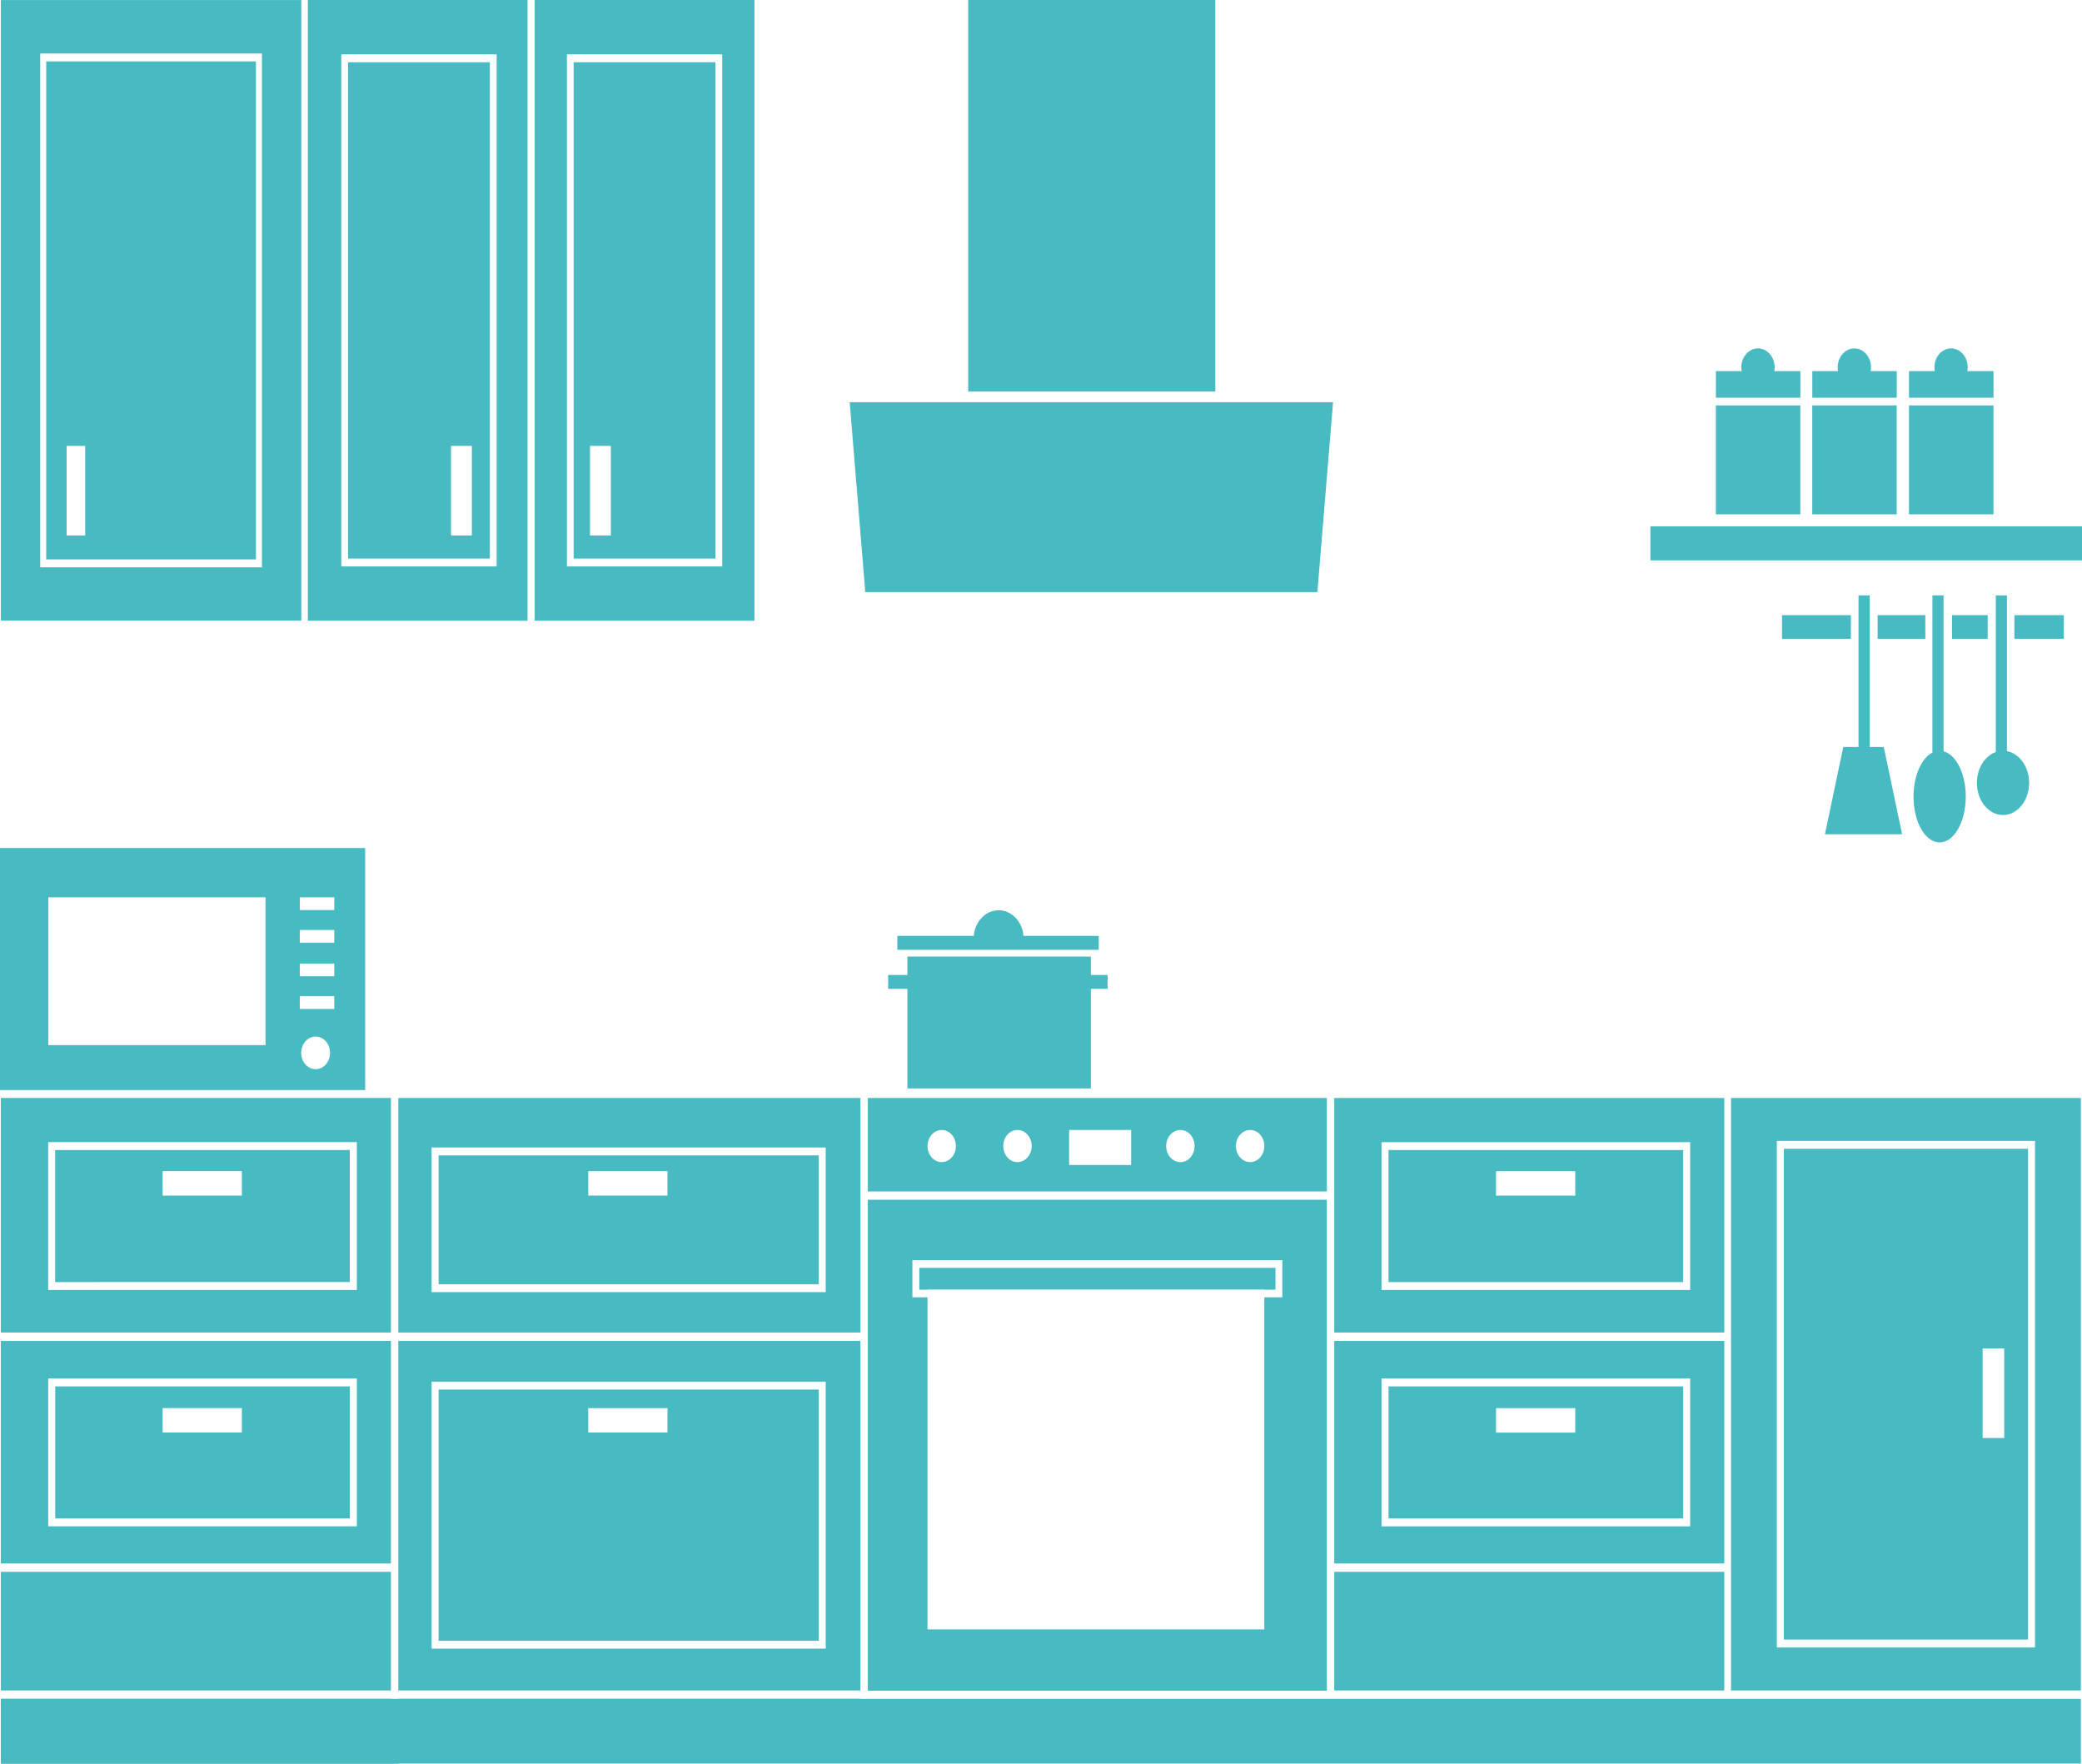 <?xml version="1.0" encoding="UTF-8" standalone="no"?>
<!-- Generator: Adobe Illustrator 17.0.0, SVG Export Plug-In . SVG Version: 6.00 Build 0)  -->

<svg
   xmlns:dc="http://purl.org/dc/elements/1.1/"
   xmlns:cc="http://creativecommons.org/ns#"
   xmlns:rdf="http://www.w3.org/1999/02/22-rdf-syntax-ns#"
   xmlns:svg="http://www.w3.org/2000/svg"
   xmlns="http://www.w3.org/2000/svg"
   xmlns:sodipodi="http://sodipodi.sourceforge.net/DTD/sodipodi-0.dtd"
   xmlns:inkscape="http://www.inkscape.org/namespaces/inkscape"
   version="1.1"
   id="Слой_1"
   x="0px"
   y="0px"
   width="138.338"
   height="117.174"
   viewBox="0 0 138.338 117.174"
   enable-background="new 0 0 1200 150"
   xml:space="preserve"
   sodipodi:docname="7.svg"
   inkscape:version="0.92.4 (5da689c313, 2019-01-14)"><defs
   id="defs631" /><sodipodi:namedview
   pagecolor="#ffffff"
   bordercolor="#666666"
   borderopacity="1"
   objecttolerance="10"
   gridtolerance="10"
   guidetolerance="10"
   inkscape:pageopacity="0"
   inkscape:pageshadow="2"
   inkscape:window-width="1920"
   inkscape:window-height="1017"
   id="namedview629"
   showgrid="false"
   inkscape:zoom="0.66939442"
   inkscape:cx="59.577772"
   inkscape:cy="-30.228678"
   inkscape:window-x="-8"
   inkscape:window-y="-8"
   inkscape:window-maximized="1"
   inkscape:current-layer="Слой_1"
   fit-margin-top="0"
   fit-margin-left="0"
   fit-margin-right="0"
   fit-margin-bottom="0" />







<g
   id="g614"
   transform="translate(-1055.944,-16.613)">
	<g
   id="g562">
		<path
   d="m 1113.604,95.771 v -6.208 h 30.504 v 6.208 z m 17.497,-1.755 v -2.329 h -4.117 v 2.329 z m -11.644,-1.26 c 0,-0.59 -0.42,-1.067 -0.942,-1.067 -0.521,0 -0.942,0.477 -0.942,1.067 0,0.592 0.421,1.068 0.942,1.068 0.521,0.001 0.942,-0.476 0.942,-1.068 z m 15.861,0 c 0,-0.59 -0.421,-1.067 -0.943,-1.067 -0.522,0 -0.946,0.477 -0.946,1.067 0,0.592 0.424,1.068 0.946,1.068 0.522,0.001 0.943,-0.476 0.943,-1.068 z m -10.824,-0.002 c 0,-0.59 -0.425,-1.065 -0.946,-1.065 -0.522,0 -0.942,0.475 -0.942,1.065 0,0.59 0.421,1.07 0.942,1.07 0.521,0.001 0.946,-0.48 0.946,-1.07 z m 15.458,0 c 0,-0.59 -0.424,-1.065 -0.942,-1.065 -0.523,0 -0.946,0.475 -0.946,1.065 0,0.59 0.422,1.07 0.946,1.07 0.517,0.001 0.942,-0.48 0.942,-1.07 z"
   id="path534"
   inkscape:connector-curvature="0"
   style="clip-rule:evenodd;fill:#48bac1;fill-rule:evenodd" />
		<path
   d="M 1113.604,128.942 V 96.325 h 30.504 v 32.616 h -30.504 z m 26.348,-4.072 v -22.064 h 1.194 v -2.468 h -24.578 v 2.468 h 1.003 v 22.064 z m -22.923,-22.581 v -1.428 h 23.652 v 1.428 h -0.73 v -0.232 h -22.381 v 0.232 z"
   id="path536"
   inkscape:connector-curvature="0"
   style="clip-rule:evenodd;fill:#48bac1;fill-rule:evenodd" />
		<polygon
   points="1140.682,100.861 1140.682,102.289 1117.029,102.289 1117.029,100.861 "
   id="polygon538"
   style="clip-rule:evenodd;fill:#48bac1;fill-rule:evenodd" />
		<polygon
   points="1136.695,42.626 1136.695,16.613 1120.275,16.613 1120.275,42.626 "
   id="polygon540"
   style="clip-rule:evenodd;fill:#48bac1;fill-rule:evenodd" />
		<polygon
   points="1143.477,55.952 1144.519,43.335 1112.4,43.335 1113.438,55.952 "
   id="polygon542"
   style="clip-rule:evenodd;fill:#48bac1;fill-rule:evenodd" />
		<path
   d="m 1113.114,130.165 v -0.681 h -30.704 v 0.681 z m 0,-1.237 v -23.227 h -30.704 v 14.791 0 0.554 0 7.882 z m -28.492,-2.777 v -17.743 h 26.186 v 17.743 z m 25.724,-0.522 v -16.695 h -25.259 v 16.695 z m -15.316,-13.838 v -1.623 h 5.263 v 1.623 z m 18.084,-6.645 V 89.561 h -30.704 v 15.585 z m -28.492,-2.683 v -9.612 h 26.186 v 9.612 z m 25.724,-0.524 v -8.563 h -25.259 v 8.563 z m -15.316,-5.892 v -1.624 h 5.263 v 1.624 z"
   id="path544"
   inkscape:connector-curvature="0"
   style="clip-rule:evenodd;fill:#48bac1;fill-rule:evenodd" />
		<path
   d="m 1082.409,133.787 v -4.303 0 1.32 h -0.489 v -1.32 H 1056 v 4.303 z m 0,-4.859 v -7.882 0 7.882 z m -0.489,0 v -7.882 H 1056 v 7.882 z m 0.489,-8.436 v -14.791 0 14.791 z m -0.489,0 V 105.701 H 1056 v 14.791 z m -22.774,-2.473 v -9.818 h 20.508 v 9.818 z m 20.045,-0.522 v -8.772 h -19.579 v 8.772 z m -12.44,-5.706 v -1.623 h 5.263 v 1.623 z m 15.658,-6.645 v -15.585 0 15.585 z m -0.489,0 V 89.561 H 1056 v 15.585 z m -22.776,-2.826 v -9.824 h 20.509 v 9.824 z m 20.043,-0.526 V 93.02 h -19.579 v 8.774 z m -12.436,-5.747 v -1.624 h 5.263 v 1.624 z"
   id="path546"
   inkscape:connector-curvature="0"
   style="clip-rule:evenodd;fill:#48bac1;fill-rule:evenodd" />
		<path
   d="M 1194.206,128.928 V 89.563 h -23.244 v 39.365 z m -20.201,-2.856 V 92.415 h 17.156 v 33.657 z m 16.692,-0.525 V 92.939 h -16.228 v 32.608 z m -3.017,-13.392 v -5.952 h 1.434 v 5.952 z"
   id="path548"
   inkscape:connector-curvature="0"
   style="clip-rule:evenodd;fill:#48bac1;fill-rule:evenodd" />
		<polygon
   points="1194.208,129.484 1194.208,133.785 1056.001,133.785 1056.001,129.484 "
   id="polygon550"
   style="clip-rule:evenodd;fill:#48bac1;fill-rule:evenodd" />
		<path
   d="M 1055.944,89.561 V 72.955 h 24.264 v 16.081 h -24.262 v 0.524 0 z m 21.931,-2.995 c 0,-0.598 -0.429,-1.085 -0.958,-1.085 -0.529,0 -0.961,0.487 -0.961,1.085 0,0.6 0.432,1.084 0.961,1.084 0.528,10e-4 0.958,-0.484 0.958,-1.084 z m -4.288,-0.516 v -9.818 h -14.431 v 9.818 z m 4.567,-2.401 v -0.846 h -2.291 v 0.846 z m 0,-2.173 v -0.844 h -2.291 v 0.844 z m 0,-2.23 V 78.4 h -2.291 v 0.846 z m 0,-2.17 v -0.844 h -2.287 v 0.844 z"
   id="path552"
   inkscape:connector-curvature="0"
   style="clip-rule:evenodd;fill:#48bac1;fill-rule:evenodd" />
		<path
   d="m 1170.515,128.929 v -7.884 h -25.919 v 7.884 z m 0,-8.437 v -14.789 h -25.919 v 14.789 z m -22.776,-2.469 V 108.2 h 20.51 v 9.823 z m 20.047,-0.526 v -8.772 h -19.582 v 8.772 z m -12.439,-5.702 v -1.625 h 5.265 v 1.625 z m 15.168,-6.649 V 89.563 h -25.919 v 15.583 z m -22.776,-2.826 v -9.822 h 20.51 v 9.822 z m 20.043,-0.526 V 93.02 h -19.579 v 8.774 z m -12.435,-5.747 v -1.62 h 5.265 v 1.62 z"
   id="path554"
   inkscape:connector-curvature="0"
   style="clip-rule:evenodd;fill:#48bac1;fill-rule:evenodd" />
		<path
   d="M 1056.001,57.854 V 16.617 h 19.964 v 41.237 z m 17.349,-3.551 V 20.168 h -14.733 v 34.136 h 14.733 z m -14.335,-0.524 V 20.692 h 13.935 v 33.087 z m 2.59,-1.589 v -5.952 h -1.234 v 5.952 z"
   id="path556"
   inkscape:connector-curvature="0"
   style="clip-rule:evenodd;fill:#48bac1;fill-rule:evenodd" />
		<path
   d="M 1076.397,57.856 V 16.613 h 14.6 v 41.243 z m 12.547,-3.608 V 20.224 h -10.323 v 34.024 z m -9.874,-0.525 V 20.75 h 9.424 v 32.973 z m 8.227,-1.533 v -5.952 h -1.386 v 5.952 z"
   id="path558"
   inkscape:connector-curvature="0"
   style="clip-rule:evenodd;fill:#48bac1;fill-rule:evenodd" />
		<path
   d="M 1091.47,57.856 V 16.613 h 14.604 v 41.243 z m 12.462,-3.608 V 20.224 h -10.319 v 34.024 z m -9.873,-0.525 V 20.75 h 9.424 v 32.973 z m 2.472,-1.533 v -5.952 h -1.386 v 5.952 z"
   id="path560"
   inkscape:connector-curvature="0"
   style="clip-rule:evenodd;fill:#48bac1;fill-rule:evenodd" />
	</g>
	<g
   id="g612">
		<g
   id="g572">
			<polygon
   points="1128.426,88.929 1128.426,80.166 1116.237,80.166 1116.237,88.929 "
   id="polygon564"
   style="clip-rule:evenodd;fill:#48bac1;fill-rule:evenodd" />
			<polygon
   points="1128.951,79.719 1128.951,78.793 1115.566,78.793 1115.566,79.719 "
   id="polygon566"
   style="clip-rule:evenodd;fill:#48bac1;fill-rule:evenodd" />
			<path
   d="m 1120.64,78.962 c 0,-1.033 0.743,-1.872 1.658,-1.872 0.915,0 1.658,0.84 1.658,1.872 0,0.004 0,0.004 0,0.004 h -3.315 c -10e-4,0 -10e-4,0 -10e-4,-0.004 z"
   id="path568"
   inkscape:connector-curvature="0"
   style="clip-rule:evenodd;fill:#48bac1;fill-rule:evenodd" />
			<polygon
   points="1129.539,82.314 1129.539,81.391 1114.957,81.391 1114.957,82.314 "
   id="polygon570"
   style="clip-rule:evenodd;fill:#48bac1;fill-rule:evenodd" />
		</g>
		<g
   id="g588">
			<path
   d="m 1174.349,59.057 v -1.573 h 4.578 v 1.573 z m 6.353,0 v -1.573 h 3.169 v 1.573 z m 4.943,0 v -1.573 h 2.371 v 1.573 z m 4.144,0 v -1.573 h 3.285 v 1.573 z"
   id="path574"
   inkscape:connector-curvature="0"
   style="clip-rule:evenodd;fill:#48bac1;fill-rule:evenodd" />
			<path
   d="m 1184.823,66.496 c 0.958,0 1.735,1.364 1.735,3.044 0,1.68 -0.777,3.044 -1.735,3.044 -0.959,0 -1.736,-1.364 -1.736,-3.044 0,-1.679 0.777,-3.044 1.736,-3.044 z"
   id="path576"
   inkscape:connector-curvature="0"
   style="clip-rule:evenodd;fill:#48bac1;fill-rule:evenodd" />
			<polygon
   points="1182.328,72.039 1181.111,66.242 1178.421,66.242 1177.202,72.039 "
   id="polygon578"
   style="clip-rule:evenodd;fill:#48bac1;fill-rule:evenodd" />
			<polygon
   points="1180.175,69.139 1180.175,56.17 1179.434,56.17 1179.434,69.139 "
   id="polygon580"
   style="clip-rule:evenodd;fill:#48bac1;fill-rule:evenodd" />
			<polygon
   points="1185.084,69.139 1185.084,56.17 1184.343,56.17 1184.343,69.139 "
   id="polygon582"
   style="clip-rule:evenodd;fill:#48bac1;fill-rule:evenodd" />
			<path
   d="m 1189.034,66.496 c 0.959,0 1.735,0.955 1.735,2.133 0,1.178 -0.776,2.133 -1.735,2.133 -0.959,0 -1.735,-0.955 -1.735,-2.133 0,-1.177 0.776,-2.133 1.735,-2.133 z"
   id="path584"
   inkscape:connector-curvature="0"
   style="clip-rule:evenodd;fill:#48bac1;fill-rule:evenodd" />
			<polygon
   points="1189.294,69.141 1189.294,56.172 1188.553,56.172 1188.553,69.141 "
   id="polygon586"
   style="clip-rule:evenodd;fill:#48bac1;fill-rule:evenodd" />
		</g>
		<g
   id="g610">
			<polygon
   points="1194.282,53.844 1194.282,51.582 1165.604,51.582 1165.604,53.844 "
   id="polygon590"
   style="clip-rule:evenodd;fill:#48bac1;fill-rule:evenodd" />
			<polygon
   points="1175.567,50.786 1175.567,43.548 1169.955,43.548 1169.955,50.786 "
   id="polygon592"
   style="clip-rule:evenodd;fill:#48bac1;fill-rule:evenodd" />
			<polygon
   points="1175.569,41.27 1175.569,43.039 1169.957,43.039 1169.957,41.27 "
   id="polygon594"
   style="clip-rule:evenodd;fill:#48bac1;fill-rule:evenodd" />
			<path
   d="m 1172.753,39.76 c 0.609,0 1.106,0.562 1.106,1.251 0,0.689 -0.496,1.251 -1.106,1.251 -0.609,0 -1.106,-0.562 -1.106,-1.251 0,-0.689 0.497,-1.251 1.106,-1.251 z"
   id="path596"
   inkscape:connector-curvature="0"
   style="clip-rule:evenodd;fill:#48bac1;fill-rule:evenodd" />
			<polygon
   points="1181.972,50.786 1181.972,43.548 1176.36,43.548 1176.36,50.786 "
   id="polygon598"
   style="clip-rule:evenodd;fill:#48bac1;fill-rule:evenodd" />
			<polygon
   points="1181.974,41.27 1181.974,43.039 1176.362,43.039 1176.362,41.27 "
   id="polygon600"
   style="clip-rule:evenodd;fill:#48bac1;fill-rule:evenodd" />
			<path
   d="m 1179.156,39.762 c 0.609,0 1.105,0.562 1.105,1.251 0,0.689 -0.496,1.251 -1.105,1.251 -0.609,0 -1.106,-0.563 -1.106,-1.251 0,-0.689 0.497,-1.251 1.106,-1.251 z"
   id="path602"
   inkscape:connector-curvature="0"
   style="clip-rule:evenodd;fill:#48bac1;fill-rule:evenodd" />
			<polygon
   points="1188.399,50.786 1188.399,43.548 1182.787,43.548 1182.787,50.786 "
   id="polygon604"
   style="clip-rule:evenodd;fill:#48bac1;fill-rule:evenodd" />
			<polygon
   points="1188.401,41.27 1188.401,43.039 1182.788,43.039 1182.788,41.27 "
   id="polygon606"
   style="clip-rule:evenodd;fill:#48bac1;fill-rule:evenodd" />
			<path
   d="m 1185.582,39.76 c 0.61,0 1.106,0.562 1.106,1.251 0,0.689 -0.496,1.251 -1.106,1.251 -0.609,0 -1.105,-0.562 -1.105,-1.251 0,-0.689 0.496,-1.251 1.105,-1.251 z"
   id="path608"
   inkscape:connector-curvature="0"
   style="clip-rule:evenodd;fill:#48bac1;fill-rule:evenodd" />
		</g>
	</g>
</g>
<g
   id="g616"
   transform="translate(-1055.944,-16.613)">
</g>
<g
   id="g618"
   transform="translate(-1055.944,-16.613)">
</g>
<g
   id="g620"
   transform="translate(-1055.944,-16.613)">
</g>
<g
   id="g622"
   transform="translate(-1055.944,-16.613)">
</g>
<g
   id="g624"
   transform="translate(-1055.944,-16.613)">
</g>
<g
   id="g626"
   transform="translate(-1055.944,-16.613)">
</g>
</svg>